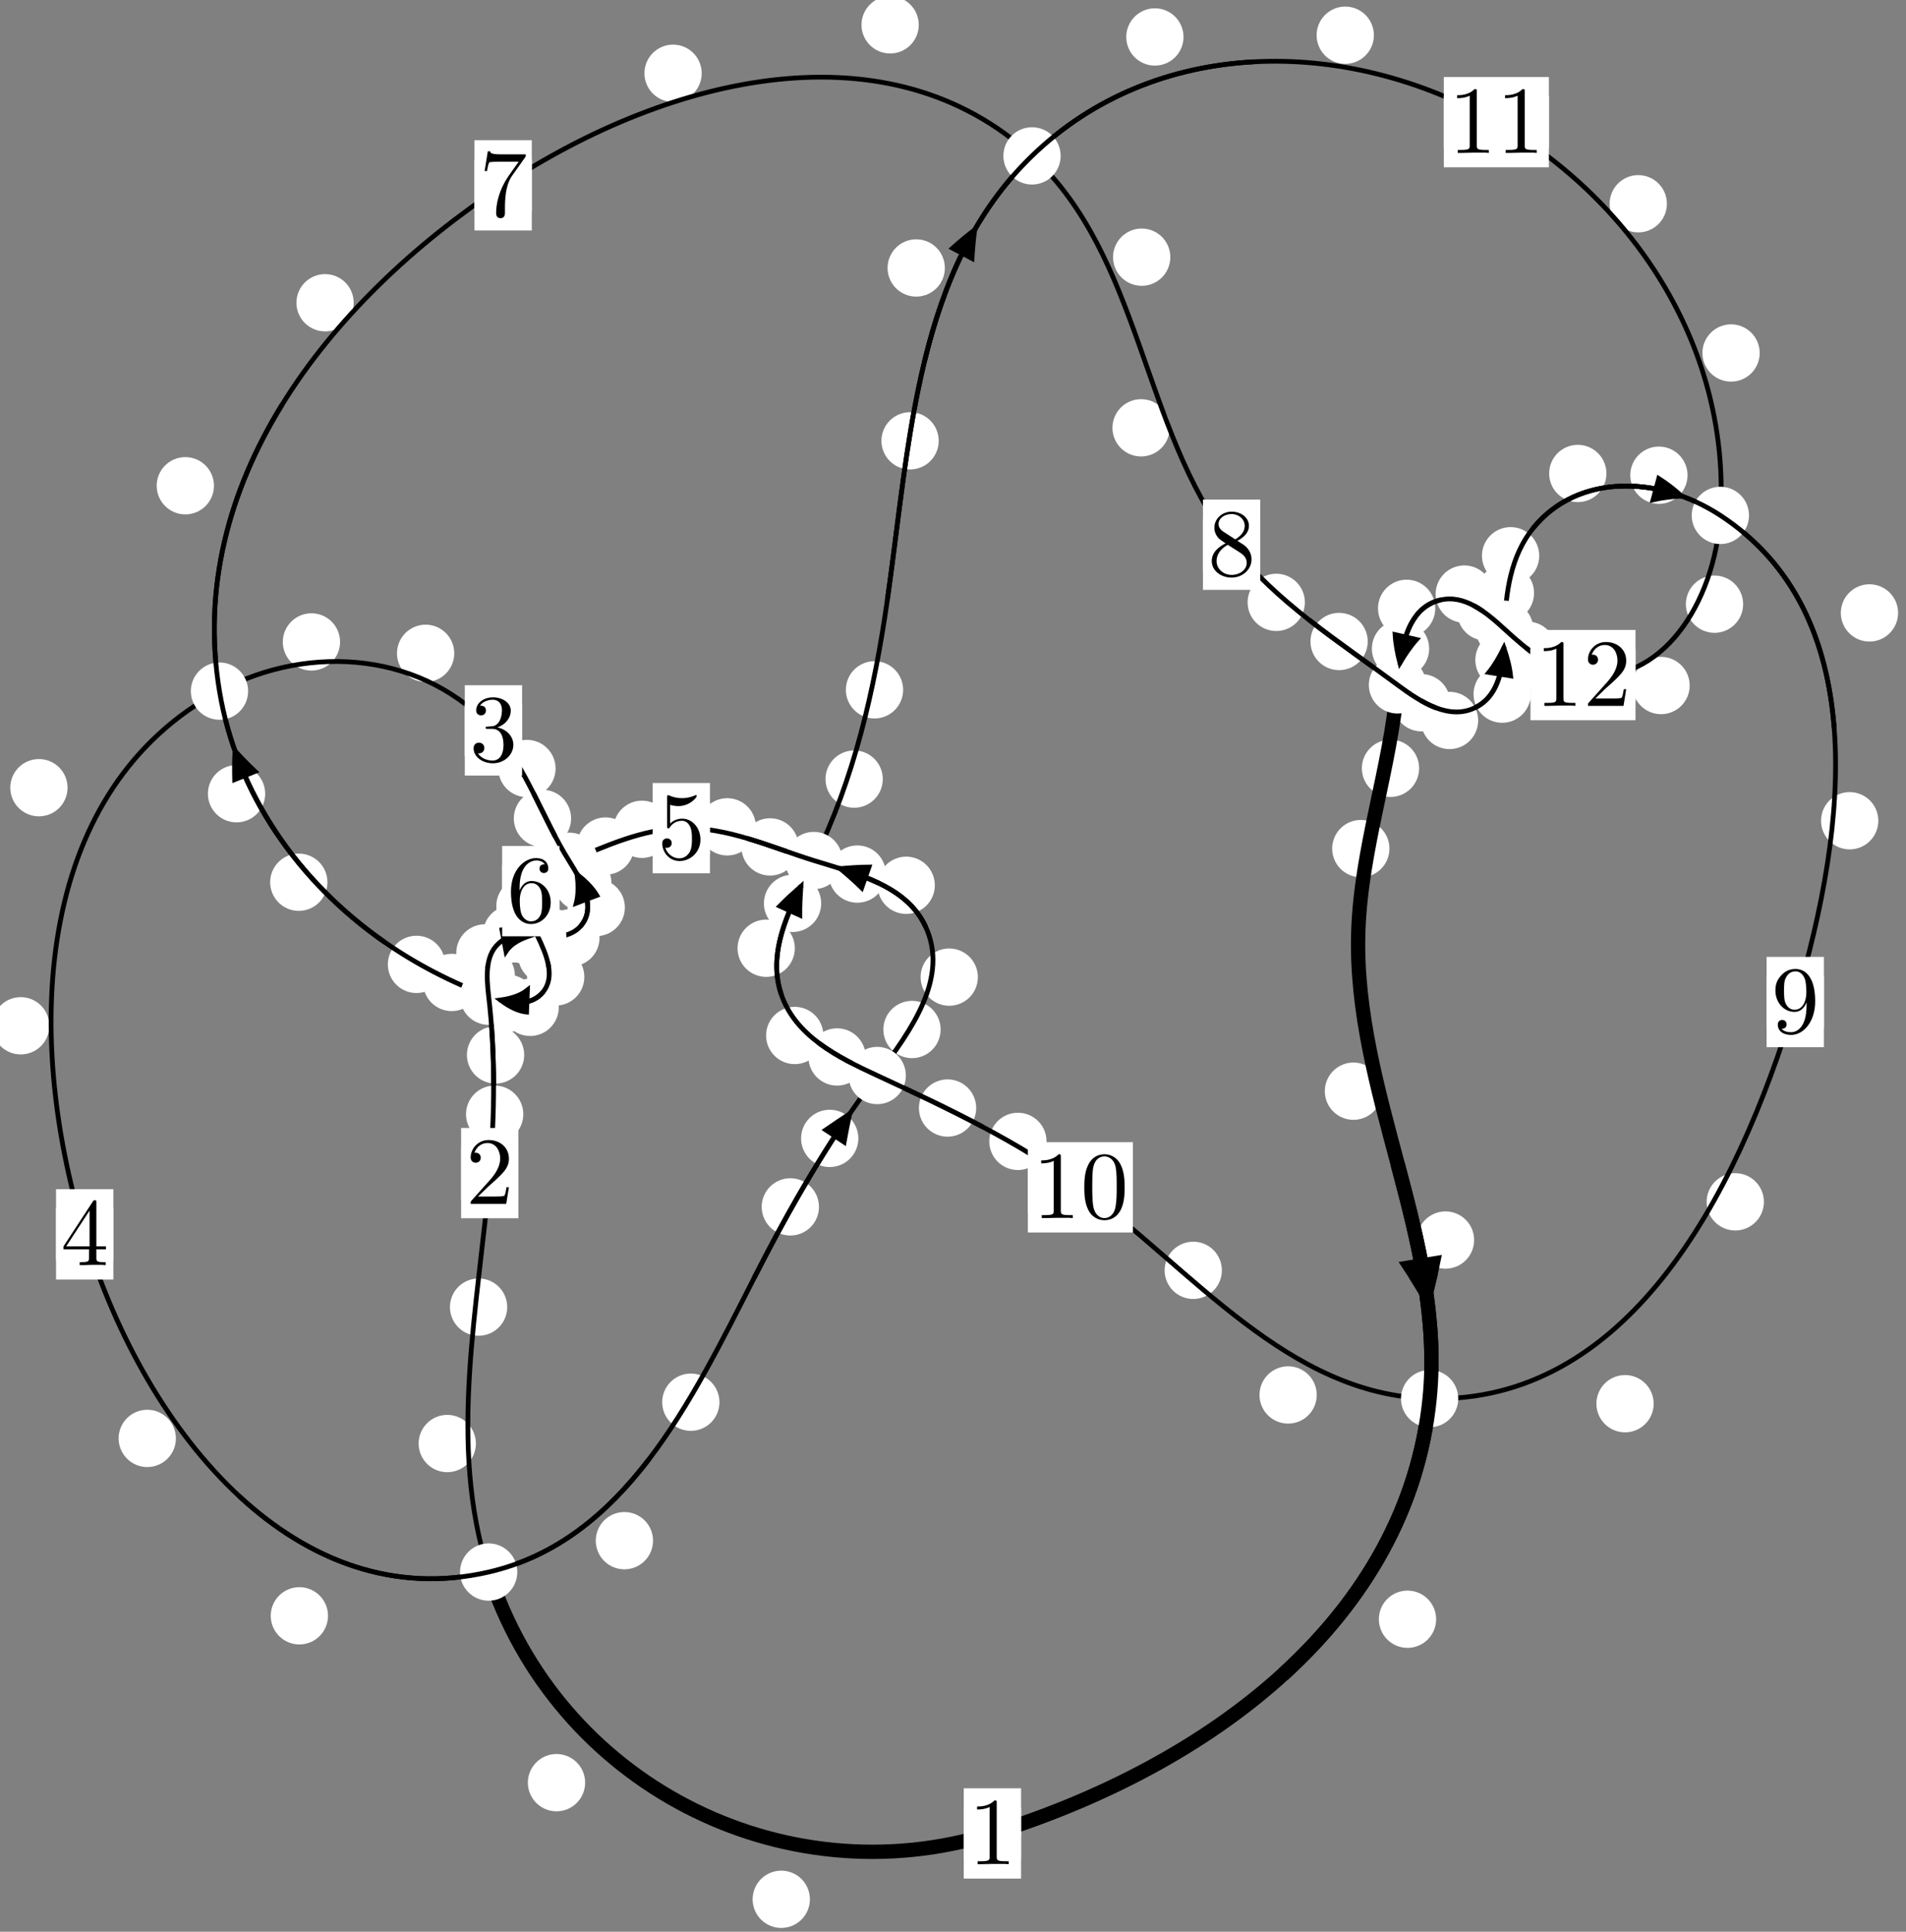 <?xml version="1.0"?>
<!-- Created by MetaPost 1.999 on 2021.07.05:2353 -->
<svg version="1.1" xmlns="http://www.w3.org/2000/svg" xmlns:xlink="http://www.w3.org/1999/xlink" width="198.924" height="201.523" viewBox="0 0 198.924 201.523">
<rect x="0" y="0" width="198.924" height="201.523" fill="#808080" stroke="none"/>
<!-- Original BoundingBox: -51.825439 -37.126007 147.098846 164.396805 -->
  <defs>
    <g transform="scale(0.01,0.01)" id="GLYPHcmr10_48">
      <path style="fill-rule: evenodd;" d="M460 -320C460 -400,455 -480,420 -554C374 -650,292 -666,250 -666C190 -666,117 -640,76 -547C44 -478,39 -400,39 -320C39 -245,43 -155,84 -79C127 2,200 22,249 22C303 22,379 1,423 -94C455 -163,460 -241,460 -320M249 -0C210 -0,151 -25,133 -121C122 -181,122 -273,122 -332C122 -396,122 -462,130 -516C149 -635,224 -644,249 -644C282 -644,348 -626,367 -527C377 -471,377 -395,377 -332C377 -257,377 -189,366 -125C351 -30,294 -0,249 -0"></path>
    </g>
    <g transform="scale(0.01,0.01)" id="GLYPHcmr10_49">
      <path style="fill-rule: evenodd;" d="M294 -640C294 -664,294 -666,271 -666C209 -602,121 -602,89 -602L89 -571C109 -571,168 -571,220 -597L220 -79C220 -43,217 -31,127 -31L95 -31L95 -0L257 -0L130 -3L217 -3L257 -3L297 -3L384 -3L419 -0L419 -31L387 -31C297 -31,294 -42,294 -79"></path>
    </g>
    <g transform="scale(0.01,0.01)" id="GLYPHcmr10_50">
      <path style="fill-rule: evenodd;" d="M127 -77L233 -180C389 -318,449 -372,449 -472C449 -586,359 -666,237 -666C124 -666,50 -574,50 -485C50 -429,100 -429,103 -429C120 -429,155 -441,155 -482C155 -508,137 -534,102 -534C94 -534,92 -534,89 -533C112 -598,166 -635,224 -635C315 -635,358 -554,358 -472C358 -392,308 -313,253 -251L61 -37C50 -26,50 -24,50 -0L421 -0L449 -174L424 -174C419 -144,412 -100,402 -85C395 -77,329 -77,307 -77"></path>
    </g>
    <g transform="scale(0.01,0.01)" id="GLYPHcmr10_51">
      <path style="fill-rule: evenodd;" d="M290 -352C372 -379,430 -449,430 -528C430 -610,342 -666,246 -666C145 -666,69 -606,69 -530C69 -497,91 -478,120 -478C151 -478,171 -500,171 -529C171 -579,124 -579,109 -579C140 -628,206 -641,242 -641C283 -641,338 -619,338 -529C338 -517,336 -459,310 -415C280 -367,246 -364,221 -363C213 -362,189 -360,182 -360C174 -359,167 -358,167 -348C167 -337,174 -337,191 -337L235 -337C317 -337,354 -269,354 -171C354 -35,285 -6,241 -6C198 -6,123 -23,88 -82C123 -77,154 -99,154 -137C154 -173,127 -193,98 -193C74 -193,42 -179,42 -135C42 -44,135 22,244 22C366 22,457 -69,457 -171C457 -253,394 -331,290 -352"></path>
    </g>
    <g transform="scale(0.01,0.01)" id="GLYPHcmr10_52">
      <path style="fill-rule: evenodd;" d="M294 -165L294 -78C294 -42,292 -31,218 -31L197 -31L197 -0L332 -0L238 -3L290 -3L332 -3L374 -3L427 -3L468 -0L468 -31L447 -31C373 -31,371 -42,371 -78L371 -165L471 -165L471 -196L371 -196L371 -651C371 -671,371 -677,355 -677C346 -677,343 -677,335 -665L28 -196L28 -165M300 -196L56 -196L300 -569"></path>
    </g>
    <g transform="scale(0.01,0.01)" id="GLYPHcmr10_53">
      <path style="fill-rule: evenodd;" d="M449 -201C449 -320,367 -420,259 -420C211 -420,168 -404,132 -369L132 -564C152 -558,185 -551,217 -551C340 -551,410 -642,410 -655C410 -661,407 -666,400 -666C399 -666,397 -666,392 -663C372 -654,323 -634,256 -634C216 -634,170 -641,123 -662C115 -665,113 -665,111 -665C101 -665,101 -657,101 -641L101 -345C101 -327,101 -319,115 -319C122 -319,124 -322,128 -328C139 -344,176 -398,257 -398C309 -398,334 -352,342 -334C358 -297,360 -258,360 -208C360 -173,360 -113,336 -71C312 -32,275 -6,229 -6C156 -6,99 -59,82 -118C85 -117,88 -116,99 -116C132 -116,149 -141,149 -165C149 -189,132 -214,99 -214C85 -214,50 -207,50 -161C50 -75,119 22,231 22C347 22,449 -74,449 -201"></path>
    </g>
    <g transform="scale(0.01,0.01)" id="GLYPHcmr10_54">
      <path style="fill-rule: evenodd;" d="M132 -328L132 -352C132 -605,256 -641,307 -641C331 -641,373 -635,395 -601C380 -601,340 -601,340 -556C340 -525,364 -510,386 -510C402 -510,432 -519,432 -558C432 -618,388 -666,305 -666C177 -666,42 -537,42 -316C42 -49,158 22,251 22C362 22,457 -72,457 -204C457 -331,368 -427,257 -427C189 -427,152 -376,132 -328M251 -6C188 -6,158 -66,152 -81C134 -128,134 -208,134 -226C134 -304,166 -404,256 -404C272 -404,318 -404,349 -342C367 -305,367 -254,367 -205C367 -157,367 -107,350 -71C320 -11,274 -6,251 -6"></path>
    </g>
    <g transform="scale(0.01,0.01)" id="GLYPHcmr10_55">
      <path style="fill-rule: evenodd;" d="M476 -609C485 -621,485 -623,485 -644L242 -644C120 -644,118 -657,114 -676L89 -676L56 -470L81 -470C84 -486,93 -549,106 -561C113 -567,191 -567,204 -567L411 -567C400 -551,321 -442,299 -409C209 -274,176 -135,176 -33C176 -23,176 22,222 22C268 22,268 -23,268 -33L268 -84C268 -139,271 -194,279 -248C283 -271,297 -357,341 -419"></path>
    </g>
    <g transform="scale(0.01,0.01)" id="GLYPHcmr10_56">
      <path style="fill-rule: evenodd;" d="M163 -457C117 -487,113 -521,113 -538C113 -599,178 -641,249 -641C322 -641,386 -589,386 -517C386 -460,347 -412,287 -377M309 -362C381 -399,430 -451,430 -517C430 -609,341 -666,250 -666C150 -666,69 -592,69 -499C69 -481,71 -436,113 -389C124 -377,161 -352,186 -335C128 -306,42 -250,42 -151C42 -45,144 22,249 22C362 22,457 -61,457 -168C457 -204,446 -249,408 -291C389 -312,373 -322,309 -362M209 -320L332 -242C360 -223,407 -193,407 -132C407 -58,332 -6,250 -6C164 -6,92 -68,92 -151C92 -209,124 -273,209 -320"></path>
    </g>
    <g transform="scale(0.01,0.01)" id="GLYPHcmr10_57">
      <path style="fill-rule: evenodd;" d="M367 -318L367 -286C367 -52,263 -6,205 -6C188 -6,134 -8,107 -42C151 -42,159 -71,159 -88C159 -119,135 -134,113 -134C97 -134,67 -125,67 -86C67 -19,121 22,206 22C335 22,457 -114,457 -329C457 -598,342 -666,253 -666C198 -666,149 -648,106 -603C65 -558,42 -516,42 -441C42 -316,130 -218,242 -218C303 -218,344 -260,367 -318M243 -241C227 -241,181 -241,150 -304C132 -341,132 -391,132 -440C132 -494,132 -541,153 -578C180 -628,218 -641,253 -641C299 -641,332 -607,349 -562C361 -530,365 -467,365 -421C365 -338,331 -241,243 -241"></path>
    </g>
  </defs>
  <path d="M84.527 198.137C84.527 197.345,84.212 196.584,83.652 196.024C83.091 195.463,82.331 195.149,81.538 195.149C80.746 195.149,79.986 195.463,79.425 196.024C78.865 196.584,78.55 197.345,78.55 198.137C78.55 198.93,78.865 199.69,79.425 200.251C79.986 200.811,80.746 201.126,81.538 201.126C82.331 201.126,83.091 200.811,83.652 200.251C84.212 199.69,84.527 198.93,84.527 198.137Z" style="fill: rgb(100%,100%,100%);stroke: none;"></path>
  <path d="M106.565 191.269C106.565 190.476,106.251 189.716,105.69 189.155C105.13 188.595,104.369 188.28,103.577 188.28C102.784 188.28,102.024 188.595,101.463 189.155C100.903 189.716,100.588 190.476,100.588 191.269C100.588 192.061,100.903 192.822,101.463 193.382C102.024 193.942,102.784 194.257,103.577 194.257C104.369 194.257,105.13 193.942,105.69 193.382C106.251 192.822,106.565 192.061,106.565 191.269Z" style="fill: rgb(100%,100%,100%);stroke: none;"></path>
  <path d="M49.668 150.592C49.668 149.799,49.353 149.039,48.792 148.479C48.232 147.918,47.472 147.603,46.679 147.603C45.886 147.603,45.126 147.918,44.566 148.479C44.005 149.039,43.69 149.799,43.69 150.592C43.69 151.385,44.005 152.145,44.566 152.705C45.126 153.266,45.886 153.581,46.679 153.581C47.472 153.581,48.232 153.266,48.792 152.705C49.353 152.145,49.668 151.385,49.668 150.592Z" style="fill: rgb(100%,100%,100%);stroke: none;"></path>
  <path d="M61.069 185.971C61.069 185.178,60.755 184.418,60.194 183.858C59.634 183.297,58.873 182.982,58.081 182.982C57.288 182.982,56.528 183.297,55.967 183.858C55.407 184.418,55.092 185.178,55.092 185.971C55.092 186.764,55.407 187.524,55.967 188.084C56.528 188.645,57.288 188.96,58.081 188.96C58.873 188.96,59.634 188.645,60.194 188.084C60.755 187.524,61.069 186.764,61.069 185.971Z" style="fill: rgb(100%,100%,100%);stroke: none;"></path>
  <path d="M54.616 116.236C54.616 115.444,54.301 114.683,53.74 114.123C53.18 113.562,52.42 113.247,51.627 113.247C50.834 113.247,50.074 113.562,49.514 114.123C48.953 114.683,48.638 115.444,48.638 116.236C48.638 117.029,48.953 117.789,49.514 118.35C50.074 118.91,50.834 119.225,51.627 119.225C52.42 119.225,53.18 118.91,53.74 118.35C54.301 117.789,54.616 117.029,54.616 116.236Z" style="fill: rgb(100%,100%,100%);stroke: none;"></path>
  <path d="M52.937 136.359C52.937 135.566,52.622 134.806,52.061 134.246C51.501 133.685,50.741 133.37,49.948 133.37C49.155 133.37,48.395 133.685,47.835 134.246C47.274 134.806,46.959 135.566,46.959 136.359C46.959 137.152,47.274 137.912,47.835 138.472C48.395 139.033,49.155 139.348,49.948 139.348C50.741 139.348,51.501 139.033,52.061 138.472C52.622 137.912,52.937 137.152,52.937 136.359Z" style="fill: rgb(100%,100%,100%);stroke: none;"></path>
  <path d="M53.737 101.789C53.737 100.996,53.422 100.236,52.862 99.675C52.301 99.115,51.541 98.8,50.749 98.8C49.956 98.8,49.196 99.115,48.635 99.675C48.075 100.236,47.76 100.996,47.76 101.789C47.76 102.581,48.075 103.341,48.635 103.902C49.196 104.462,49.956 104.777,50.749 104.777C51.541 104.777,52.301 104.462,52.862 103.902C53.422 103.341,53.737 102.581,53.737 101.789Z" style="fill: rgb(100%,100%,100%);stroke: none;"></path>
  <path d="M54.709 110.054C54.709 109.261,54.394 108.501,53.833 107.94C53.273 107.38,52.512 107.065,51.72 107.065C50.927 107.065,50.167 107.38,49.606 107.94C49.046 108.501,48.731 109.261,48.731 110.054C48.731 110.846,49.046 111.606,49.606 112.167C50.167 112.727,50.927 113.042,51.72 113.042C52.512 113.042,53.273 112.727,53.833 112.167C54.394 111.606,54.709 110.846,54.709 110.054Z" style="fill: rgb(100%,100%,100%);stroke: none;"></path>
  <path d="M56.392 97.439C56.392 96.647,56.077 95.886,55.516 95.326C54.956 94.766,54.196 94.451,53.403 94.451C52.61 94.451,51.85 94.766,51.29 95.326C50.729 95.886,50.414 96.647,50.414 97.439C50.414 98.232,50.729 98.992,51.29 99.553C51.85 100.113,52.61 100.428,53.403 100.428C54.196 100.428,54.956 100.113,55.516 99.553C56.077 98.992,56.392 98.232,56.392 97.439Z" style="fill: rgb(100%,100%,100%);stroke: none;"></path>
  <path d="M53.598 99.409C53.598 98.617,53.283 97.857,52.723 97.296C52.162 96.736,51.402 96.421,50.609 96.421C49.817 96.421,49.056 96.736,48.496 97.296C47.935 97.857,47.62 98.617,47.62 99.409C47.62 100.202,47.935 100.962,48.496 101.523C49.056 102.083,49.817 102.398,50.609 102.398C51.402 102.398,52.162 102.083,52.723 101.523C53.283 100.962,53.598 100.202,53.598 99.409Z" style="fill: rgb(100%,100%,100%);stroke: none;"></path>
  <path d="M60.767 97.828C60.767 97.035,60.452 96.275,59.892 95.715C59.331 95.154,58.571 94.839,57.778 94.839C56.986 94.839,56.225 95.154,55.665 95.715C55.104 96.275,54.79 97.035,54.79 97.828C54.79 98.621,55.104 99.381,55.665 99.941C56.225 100.502,56.986 100.817,57.778 100.817C58.571 100.817,59.331 100.502,59.892 99.941C60.452 99.381,60.767 98.621,60.767 97.828Z" style="fill: rgb(100%,100%,100%);stroke: none;"></path>
  <path d="M57.79 97.559C57.79 96.767,57.475 96.007,56.914 95.446C56.354 94.886,55.594 94.571,54.801 94.571C54.008 94.571,53.248 94.886,52.688 95.446C52.127 96.007,51.812 96.767,51.812 97.559C51.812 98.352,52.127 99.112,52.688 99.673C53.248 100.233,54.008 100.548,54.801 100.548C55.594 100.548,56.354 100.233,56.914 99.673C57.475 99.112,57.79 98.352,57.79 97.559Z" style="fill: rgb(100%,100%,100%);stroke: none;"></path>
  <path d="M65.215 94.672C65.215 93.879,64.9 93.119,64.34 92.559C63.779 91.998,63.019 91.683,62.226 91.683C61.434 91.683,60.673 91.998,60.113 92.559C59.552 93.119,59.238 93.879,59.238 94.672C59.238 95.465,59.552 96.225,60.113 96.785C60.673 97.346,61.434 97.661,62.226 97.661C63.019 97.661,63.779 97.346,64.34 96.785C64.9 96.225,65.215 95.465,65.215 94.672Z" style="fill: rgb(100%,100%,100%);stroke: none;"></path>
  <path d="M62.574 97.827C62.574 97.034,62.259 96.274,61.699 95.714C61.138 95.153,60.378 94.838,59.585 94.838C58.793 94.838,58.033 95.153,57.472 95.714C56.912 96.274,56.597 97.034,56.597 97.827C56.597 98.62,56.912 99.38,57.472 99.94C58.033 100.501,58.793 100.816,59.585 100.816C60.378 100.816,61.138 100.501,61.699 99.94C62.259 99.38,62.574 98.62,62.574 97.827Z" style="fill: rgb(100%,100%,100%);stroke: none;"></path>
  <path d="M59.603 85.377C59.603 84.584,59.288 83.824,58.728 83.264C58.167 82.703,57.407 82.388,56.615 82.388C55.822 82.388,55.062 82.703,54.501 83.264C53.941 83.824,53.626 84.584,53.626 85.377C53.626 86.17,53.941 86.93,54.501 87.49C55.062 88.051,55.822 88.366,56.615 88.366C57.407 88.366,58.167 88.051,58.728 87.49C59.288 86.93,59.603 86.17,59.603 85.377Z" style="fill: rgb(100%,100%,100%);stroke: none;"></path>
  <path d="M63.806 92.076C63.806 91.283,63.491 90.523,62.93 89.962C62.37 89.402,61.609 89.087,60.817 89.087C60.024 89.087,59.264 89.402,58.703 89.962C58.143 90.523,57.828 91.283,57.828 92.076C57.828 92.868,58.143 93.629,58.703 94.189C59.264 94.75,60.024 95.065,60.817 95.065C61.609 95.065,62.37 94.75,62.93 94.189C63.491 93.629,63.806 92.868,63.806 92.076Z" style="fill: rgb(100%,100%,100%);stroke: none;"></path>
  <path d="M47.409 68.155C47.409 67.362,47.094 66.602,46.534 66.042C45.973 65.481,45.213 65.166,44.42 65.166C43.628 65.166,42.868 65.481,42.307 66.042C41.747 66.602,41.432 67.362,41.432 68.155C41.432 68.948,41.747 69.708,42.307 70.268C42.868 70.829,43.628 71.144,44.42 71.144C45.213 71.144,45.973 70.829,46.534 70.268C47.094 69.708,47.409 68.948,47.409 68.155Z" style="fill: rgb(100%,100%,100%);stroke: none;"></path>
  <path d="M57.985 80.172C57.985 79.379,57.67 78.619,57.11 78.058C56.549 77.498,55.789 77.183,54.996 77.183C54.204 77.183,53.443 77.498,52.883 78.058C52.323 78.619,52.008 79.379,52.008 80.172C52.008 80.964,52.323 81.725,52.883 82.285C53.443 82.846,54.204 83.16,54.996 83.16C55.789 83.16,56.549 82.846,57.11 82.285C57.67 81.725,57.985 80.964,57.985 80.172Z" style="fill: rgb(100%,100%,100%);stroke: none;"></path>
  <path d="M7.051 82.174C7.051 81.382,6.736 80.622,6.175 80.061C5.615 79.501,4.855 79.186,4.062 79.186C3.269 79.186,2.509 79.501,1.949 80.061C1.388 80.622,1.073 81.382,1.073 82.174C1.073 82.967,1.388 83.727,1.949 84.288C2.509 84.848,3.269 85.163,4.062 85.163C4.855 85.163,5.615 84.848,6.175 84.288C6.736 83.727,7.051 82.967,7.051 82.174Z" style="fill: rgb(100%,100%,100%);stroke: none;"></path>
  <path d="M35.492 66.968C35.492 66.175,35.177 65.415,34.617 64.855C34.056 64.294,33.296 63.979,32.503 63.979C31.711 63.979,30.95 64.294,30.39 64.855C29.83 65.415,29.515 66.175,29.515 66.968C29.515 67.761,29.83 68.521,30.39 69.081C30.95 69.642,31.711 69.957,32.503 69.957C33.296 69.957,34.056 69.642,34.617 69.081C35.177 68.521,35.492 67.761,35.492 66.968Z" style="fill: rgb(100%,100%,100%);stroke: none;"></path>
  <path d="M18.358 150.057C18.358 149.265,18.043 148.505,17.482 147.944C16.922 147.384,16.162 147.069,15.369 147.069C14.576 147.069,13.816 147.384,13.256 147.944C12.695 148.505,12.38 149.265,12.38 150.057C12.38 150.85,12.695 151.61,13.256 152.171C13.816 152.731,14.576 153.046,15.369 153.046C16.162 153.046,16.922 152.731,17.482 152.171C18.043 151.61,18.358 150.85,18.358 150.057Z" style="fill: rgb(100%,100%,100%);stroke: none;"></path>
  <path d="M5.152 107.013C5.152 106.22,4.837 105.46,4.277 104.899C3.716 104.339,2.956 104.024,2.163 104.024C1.371 104.024,0.61 104.339,0.05 104.899C-0.51 105.46,-0.825 106.22,-0.825 107.013C-0.825 107.805,-0.51 108.566,0.05 109.126C0.61 109.687,1.371 110.001,2.163 110.001C2.956 110.001,3.716 109.687,4.277 109.126C4.837 108.566,5.152 107.805,5.152 107.013Z" style="fill: rgb(100%,100%,100%);stroke: none;"></path>
  <path d="M68.156 160.726C68.156 159.934,67.841 159.174,67.28 158.613C66.72 158.053,65.959 157.738,65.167 157.738C64.374 157.738,63.614 158.053,63.053 158.613C62.493 159.174,62.178 159.934,62.178 160.726C62.178 161.519,62.493 162.279,63.053 162.84C63.614 163.4,64.374 163.715,65.167 163.715C65.959 163.715,66.72 163.4,67.28 162.84C67.841 162.279,68.156 161.519,68.156 160.726Z" style="fill: rgb(100%,100%,100%);stroke: none;"></path>
  <path d="M34.233 168.565C34.233 167.772,33.918 167.012,33.358 166.452C32.797 165.891,32.037 165.576,31.244 165.576C30.452 165.576,29.692 165.891,29.131 166.452C28.571 167.012,28.256 167.772,28.256 168.565C28.256 169.358,28.571 170.118,29.131 170.678C29.692 171.239,30.452 171.554,31.244 171.554C32.037 171.554,32.797 171.239,33.358 170.678C33.918 170.118,34.233 169.358,34.233 168.565Z" style="fill: rgb(100%,100%,100%);stroke: none;"></path>
  <path d="M85.474 125.904C85.474 125.111,85.159 124.351,84.599 123.79C84.038 123.23,83.278 122.915,82.485 122.915C81.693 122.915,80.933 123.23,80.372 123.79C79.812 124.351,79.497 125.111,79.497 125.904C79.497 126.696,79.812 127.457,80.372 128.017C80.933 128.578,81.693 128.892,82.485 128.892C83.278 128.892,84.038 128.578,84.599 128.017C85.159 127.457,85.474 126.696,85.474 125.904Z" style="fill: rgb(100%,100%,100%);stroke: none;"></path>
  <path d="M75.088 146.28C75.088 145.487,74.773 144.727,74.213 144.167C73.652 143.606,72.892 143.291,72.099 143.291C71.307 143.291,70.547 143.606,69.986 144.167C69.426 144.727,69.111 145.487,69.111 146.28C69.111 147.073,69.426 147.833,69.986 148.393C70.547 148.954,71.307 149.269,72.099 149.269C72.892 149.269,73.652 148.954,74.213 148.393C74.773 147.833,75.088 147.073,75.088 146.28Z" style="fill: rgb(100%,100%,100%);stroke: none;"></path>
  <path d="M98.171 107.4C98.171 106.607,97.856 105.847,97.295 105.286C96.735 104.726,95.975 104.411,95.182 104.411C94.389 104.411,93.629 104.726,93.069 105.286C92.508 105.847,92.193 106.607,92.193 107.4C92.193 108.192,92.508 108.953,93.069 109.513C93.629 110.074,94.389 110.389,95.182 110.389C95.975 110.389,96.735 110.074,97.295 109.513C97.856 108.953,98.171 108.192,98.171 107.4Z" style="fill: rgb(100%,100%,100%);stroke: none;"></path>
  <path d="M89.583 118.76C89.583 117.967,89.268 117.207,88.708 116.647C88.147 116.086,87.387 115.771,86.594 115.771C85.802 115.771,85.041 116.086,84.481 116.647C83.92 117.207,83.605 117.967,83.605 118.76C83.605 119.553,83.92 120.313,84.481 120.873C85.041 121.434,85.802 121.749,86.594 121.749C87.387 121.749,88.147 121.434,88.708 120.873C89.268 120.313,89.583 119.553,89.583 118.76Z" style="fill: rgb(100%,100%,100%);stroke: none;"></path>
  <path d="M97.566 92.355C97.566 91.562,97.251 90.802,96.69 90.242C96.13 89.681,95.37 89.366,94.577 89.366C93.784 89.366,93.024 89.681,92.464 90.242C91.903 90.802,91.588 91.562,91.588 92.355C91.588 93.148,91.903 93.908,92.464 94.468C93.024 95.029,93.784 95.344,94.577 95.344C95.37 95.344,96.13 95.029,96.69 94.468C97.251 93.908,97.566 93.148,97.566 92.355Z" style="fill: rgb(100%,100%,100%);stroke: none;"></path>
  <path d="M102.058 101.936C102.058 101.143,101.743 100.383,101.183 99.823C100.622 99.262,99.862 98.947,99.069 98.947C98.277 98.947,97.517 99.262,96.956 99.823C96.396 100.383,96.081 101.143,96.081 101.936C96.081 102.729,96.396 103.489,96.956 104.049C97.517 104.61,98.277 104.925,99.069 104.925C99.862 104.925,100.622 104.61,101.183 104.049C101.743 103.489,102.058 102.729,102.058 101.936Z" style="fill: rgb(100%,100%,100%);stroke: none;"></path>
  <path d="M83.357 88.351C83.357 87.558,83.042 86.798,82.481 86.238C81.921 85.677,81.161 85.362,80.368 85.362C79.575 85.362,78.815 85.677,78.255 86.238C77.694 86.798,77.379 87.558,77.379 88.351C77.379 89.144,77.694 89.904,78.255 90.464C78.815 91.025,79.575 91.34,80.368 91.34C81.161 91.34,81.921 91.025,82.481 90.464C83.042 89.904,83.357 89.144,83.357 88.351Z" style="fill: rgb(100%,100%,100%);stroke: none;"></path>
  <path d="M92.466 91.185C92.466 90.393,92.151 89.633,91.59 89.072C91.03 88.512,90.27 88.197,89.477 88.197C88.684 88.197,87.924 88.512,87.364 89.072C86.803 89.633,86.488 90.393,86.488 91.185C86.488 91.978,86.803 92.738,87.364 93.299C87.924 93.859,88.684 94.174,89.477 94.174C90.27 94.174,91.03 93.859,91.59 93.299C92.151 92.738,92.466 91.978,92.466 91.185Z" style="fill: rgb(100%,100%,100%);stroke: none;"></path>
  <path d="M69.99 86.514C69.99 85.721,69.675 84.961,69.115 84.4C68.554 83.84,67.794 83.525,67.001 83.525C66.209 83.525,65.449 83.84,64.888 84.4C64.328 84.961,64.013 85.721,64.013 86.514C64.013 87.306,64.328 88.066,64.888 88.627C65.449 89.187,66.209 89.502,67.001 89.502C67.794 89.502,68.554 89.187,69.115 88.627C69.675 88.066,69.99 87.306,69.99 86.514Z" style="fill: rgb(100%,100%,100%);stroke: none;"></path>
  <path d="M78.891 86.256C78.891 85.464,78.576 84.704,78.016 84.143C77.455 83.583,76.695 83.268,75.902 83.268C75.11 83.268,74.35 83.583,73.789 84.143C73.229 84.704,72.914 85.464,72.914 86.256C72.914 87.049,73.229 87.809,73.789 88.37C74.35 88.93,75.11 89.245,75.902 89.245C76.695 89.245,77.455 88.93,78.016 88.37C78.576 87.809,78.891 87.049,78.891 86.256Z" style="fill: rgb(100%,100%,100%);stroke: none;"></path>
  <path d="M60.773 90.541C60.773 89.748,60.458 88.988,59.897 88.427C59.337 87.867,58.576 87.552,57.784 87.552C56.991 87.552,56.231 87.867,55.67 88.427C55.11 88.988,54.795 89.748,54.795 90.541C54.795 91.333,55.11 92.094,55.67 92.654C56.231 93.214,56.991 93.529,57.784 93.529C58.576 93.529,59.337 93.214,59.897 92.654C60.458 92.094,60.773 91.333,60.773 90.541Z" style="fill: rgb(100%,100%,100%);stroke: none;"></path>
  <path d="M66.187 88.261C66.187 87.468,65.872 86.708,65.311 86.148C64.751 85.587,63.99 85.272,63.198 85.272C62.405 85.272,61.645 85.587,61.084 86.148C60.524 86.708,60.209 87.468,60.209 88.261C60.209 89.054,60.524 89.814,61.084 90.374C61.645 90.935,62.405 91.25,63.198 91.25C63.99 91.25,64.751 90.935,65.311 90.374C65.872 89.814,66.187 89.054,66.187 88.261Z" style="fill: rgb(100%,100%,100%);stroke: none;"></path>
  <path d="M57.778 94.51C57.778 93.718,57.464 92.958,56.903 92.397C56.343 91.837,55.582 91.522,54.79 91.522C53.997 91.522,53.237 91.837,52.676 92.397C52.116 92.958,51.801 93.718,51.801 94.51C51.801 95.303,52.116 96.063,52.676 96.624C53.237 97.184,53.997 97.499,54.79 97.499C55.582 97.499,56.343 97.184,56.903 96.624C57.464 96.063,57.778 95.303,57.778 94.51Z" style="fill: rgb(100%,100%,100%);stroke: none;"></path>
  <path d="M59.036 91.32C59.036 90.528,58.721 89.768,58.161 89.207C57.6 88.647,56.84 88.332,56.047 88.332C55.255 88.332,54.494 88.647,53.934 89.207C53.373 89.768,53.058 90.528,53.058 91.32C53.058 92.113,53.373 92.873,53.934 93.434C54.494 93.994,55.255 94.309,56.047 94.309C56.84 94.309,57.6 93.994,58.161 93.434C58.721 92.873,59.036 92.113,59.036 91.32Z" style="fill: rgb(100%,100%,100%);stroke: none;"></path>
  <path d="M60.052 99.655C60.052 98.863,59.737 98.103,59.176 97.542C58.616 96.982,57.856 96.667,57.063 96.667C56.27 96.667,55.51 96.982,54.95 97.542C54.389 98.103,54.074 98.863,54.074 99.655C54.074 100.448,54.389 101.208,54.95 101.769C55.51 102.329,56.27 102.644,57.063 102.644C57.856 102.644,58.616 102.329,59.176 101.769C59.737 101.208,60.052 100.448,60.052 99.655Z" style="fill: rgb(100%,100%,100%);stroke: none;"></path>
  <path d="M58.389 96.174C58.389 95.381,58.074 94.621,57.513 94.061C56.953 93.5,56.193 93.185,55.4 93.185C54.607 93.185,53.847 93.5,53.287 94.061C52.726 94.621,52.411 95.381,52.411 96.174C52.411 96.967,52.726 97.727,53.287 98.287C53.847 98.848,54.607 99.163,55.4 99.163C56.193 99.163,56.953 98.848,57.513 98.287C58.074 97.727,58.389 96.967,58.389 96.174Z" style="fill: rgb(100%,100%,100%);stroke: none;"></path>
  <path d="M58.317 105.089C58.317 104.296,58.002 103.536,57.442 102.975C56.881 102.415,56.121 102.1,55.329 102.1C54.536 102.1,53.776 102.415,53.215 102.975C52.655 103.536,52.34 104.296,52.34 105.089C52.34 105.881,52.655 106.642,53.215 107.202C53.776 107.763,54.536 108.077,55.329 108.077C56.121 108.077,56.881 107.763,57.442 107.202C58.002 106.642,58.317 105.881,58.317 105.089Z" style="fill: rgb(100%,100%,100%);stroke: none;"></path>
  <path d="M60.986 101.915C60.986 101.123,60.671 100.362,60.111 99.802C59.55 99.241,58.79 98.927,57.997 98.927C57.205 98.927,56.444 99.241,55.884 99.802C55.323 100.362,55.009 101.123,55.009 101.915C55.009 102.708,55.323 103.468,55.884 104.029C56.444 104.589,57.205 104.904,57.997 104.904C58.79 104.904,59.55 104.589,60.111 104.029C60.671 103.468,60.986 102.708,60.986 101.915Z" style="fill: rgb(100%,100%,100%);stroke: none;"></path>
  <path d="M50.133 102.492C50.133 101.699,49.818 100.939,49.257 100.379C48.697 99.818,47.937 99.503,47.144 99.503C46.351 99.503,45.591 99.818,45.031 100.379C44.47 100.939,44.155 101.699,44.155 102.492C44.155 103.285,44.47 104.045,45.031 104.605C45.591 105.166,46.351 105.481,47.144 105.481C47.937 105.481,48.697 105.166,49.257 104.605C49.818 104.045,50.133 103.285,50.133 102.492Z" style="fill: rgb(100%,100%,100%);stroke: none;"></path>
  <path d="M55.996 104.676C55.996 103.884,55.681 103.123,55.12 102.563C54.56 102.002,53.8 101.687,53.007 101.687C52.214 101.687,51.454 102.002,50.894 102.563C50.333 103.123,50.018 103.884,50.018 104.676C50.018 105.469,50.333 106.229,50.894 106.79C51.454 107.35,52.214 107.665,53.007 107.665C53.8 107.665,54.56 107.35,55.12 106.79C55.681 106.229,55.996 105.469,55.996 104.676Z" style="fill: rgb(100%,100%,100%);stroke: none;"></path>
  <path d="M34.173 92.036C34.173 91.243,33.858 90.483,33.298 89.923C32.737 89.362,31.977 89.047,31.184 89.047C30.392 89.047,29.632 89.362,29.071 89.923C28.511 90.483,28.196 91.243,28.196 92.036C28.196 92.829,28.511 93.589,29.071 94.149C29.632 94.71,30.392 95.025,31.184 95.025C31.977 95.025,32.737 94.71,33.298 94.149C33.858 93.589,34.173 92.829,34.173 92.036Z" style="fill: rgb(100%,100%,100%);stroke: none;"></path>
  <path d="M46.457 100.606C46.457 99.813,46.142 99.053,45.581 98.492C45.021 97.932,44.261 97.617,43.468 97.617C42.675 97.617,41.915 97.932,41.355 98.492C40.794 99.053,40.479 99.813,40.479 100.606C40.479 101.398,40.794 102.159,41.355 102.719C41.915 103.28,42.675 103.595,43.468 103.595C44.261 103.595,45.021 103.28,45.581 102.719C46.142 102.159,46.457 101.398,46.457 100.606Z" style="fill: rgb(100%,100%,100%);stroke: none;"></path>
  <path d="M22.331 50.675C22.331 49.883,22.016 49.122,21.455 48.562C20.895 48.001,20.135 47.686,19.342 47.686C18.549 47.686,17.789 48.001,17.229 48.562C16.668 49.122,16.353 49.883,16.353 50.675C16.353 51.468,16.668 52.228,17.229 52.789C17.789 53.349,18.549 53.664,19.342 53.664C20.135 53.664,20.895 53.349,21.455 52.789C22.016 52.228,22.331 51.468,22.331 50.675Z" style="fill: rgb(100%,100%,100%);stroke: none;"></path>
  <path d="M27.676 82.805C27.676 82.012,27.361 81.252,26.8 80.691C26.24 80.131,25.48 79.816,24.687 79.816C23.894 79.816,23.134 80.131,22.574 80.691C22.013 81.252,21.698 82.012,21.698 82.805C21.698 83.597,22.013 84.357,22.574 84.918C23.134 85.478,23.894 85.793,24.687 85.793C25.48 85.793,26.24 85.478,26.8 84.918C27.361 84.357,27.676 83.597,27.676 82.805Z" style="fill: rgb(100%,100%,100%);stroke: none;"></path>
  <path d="M73.235 7.644C73.235 6.851,72.92 6.091,72.36 5.531C71.799 4.97,71.039 4.655,70.247 4.655C69.454 4.655,68.694 4.97,68.133 5.531C67.573 6.091,67.258 6.851,67.258 7.644C67.258 8.437,67.573 9.197,68.133 9.757C68.694 10.318,69.454 10.633,70.247 10.633C71.039 10.633,71.799 10.318,72.36 9.757C72.92 9.197,73.235 8.437,73.235 7.644Z" style="fill: rgb(100%,100%,100%);stroke: none;"></path>
  <path d="M36.916 31.585C36.916 30.792,36.601 30.032,36.041 29.471C35.48 28.911,34.72 28.596,33.928 28.596C33.135 28.596,32.375 28.911,31.814 29.471C31.254 30.032,30.939 30.792,30.939 31.585C30.939 32.377,31.254 33.137,31.814 33.698C32.375 34.258,33.135 34.573,33.928 34.573C34.72 34.573,35.48 34.258,36.041 33.698C36.601 33.137,36.916 32.377,36.916 31.585Z" style="fill: rgb(100%,100%,100%);stroke: none;"></path>
  <path d="M122.144 26.829C122.144 26.036,121.829 25.276,121.269 24.716C120.709 24.155,119.948 23.84,119.156 23.84C118.363 23.84,117.603 24.155,117.042 24.716C116.482 25.276,116.167 26.036,116.167 26.829C116.167 27.622,116.482 28.382,117.042 28.942C117.603 29.503,118.363 29.818,119.156 29.818C119.948 29.818,120.709 29.503,121.269 28.942C121.829 28.382,122.144 27.622,122.144 26.829Z" style="fill: rgb(100%,100%,100%);stroke: none;"></path>
  <path d="M95.888 2.592C95.888 1.799,95.573 1.039,95.013 0.479C94.452 -0.082,93.692 -0.397,92.9 -0.397C92.107 -0.397,91.347 -0.082,90.786 0.479C90.226 1.039,89.911 1.799,89.911 2.592C89.911 3.385,90.226 4.145,90.786 4.705C91.347 5.266,92.107 5.581,92.9 5.581C93.692 5.581,94.452 5.266,95.013 4.705C95.573 4.145,95.888 3.385,95.888 2.592Z" style="fill: rgb(100%,100%,100%);stroke: none;"></path>
  <path d="M136.187 62.84C136.187 62.047,135.872 61.287,135.312 60.727C134.751 60.166,133.991 59.851,133.198 59.851C132.406 59.851,131.646 60.166,131.085 60.727C130.525 61.287,130.21 62.047,130.21 62.84C130.21 63.633,130.525 64.393,131.085 64.953C131.646 65.514,132.406 65.829,133.198 65.829C133.991 65.829,134.751 65.514,135.312 64.953C135.872 64.393,136.187 63.633,136.187 62.84Z" style="fill: rgb(100%,100%,100%);stroke: none;"></path>
  <path d="M122.081 44.631C122.081 43.839,121.766 43.079,121.205 42.518C120.645 41.958,119.885 41.643,119.092 41.643C118.299 41.643,117.539 41.958,116.979 42.518C116.418 43.079,116.103 43.839,116.103 44.631C116.103 45.424,116.418 46.184,116.979 46.745C117.539 47.305,118.299 47.62,119.092 47.62C119.885 47.62,120.645 47.305,121.205 46.745C121.766 46.184,122.081 45.424,122.081 44.631Z" style="fill: rgb(100%,100%,100%);stroke: none;"></path>
  <path d="M151.351 73.312C151.351 72.52,151.036 71.759,150.475 71.199C149.915 70.638,149.155 70.323,148.362 70.323C147.569 70.323,146.809 70.638,146.249 71.199C145.688 71.759,145.373 72.52,145.373 73.312C145.373 74.105,145.688 74.865,146.249 75.426C146.809 75.986,147.569 76.301,148.362 76.301C149.155 76.301,149.915 75.986,150.475 75.426C151.036 74.865,151.351 74.105,151.351 73.312Z" style="fill: rgb(100%,100%,100%);stroke: none;"></path>
  <path d="M142.746 66.923C142.746 66.13,142.431 65.37,141.871 64.809C141.31 64.249,140.55 63.934,139.757 63.934C138.965 63.934,138.204 64.249,137.644 64.809C137.084 65.37,136.769 66.13,136.769 66.923C136.769 67.715,137.084 68.476,137.644 69.036C138.204 69.597,138.965 69.911,139.757 69.911C140.55 69.911,141.31 69.597,141.871 69.036C142.431 68.476,142.746 67.715,142.746 66.923Z" style="fill: rgb(100%,100%,100%);stroke: none;"></path>
  <path d="M159.765 72.413C159.765 71.621,159.45 70.861,158.89 70.3C158.329 69.74,157.569 69.425,156.776 69.425C155.984 69.425,155.224 69.74,154.663 70.3C154.103 70.861,153.788 71.621,153.788 72.413C153.788 73.206,154.103 73.966,154.663 74.527C155.224 75.087,155.984 75.402,156.776 75.402C157.569 75.402,158.329 75.087,158.89 74.527C159.45 73.966,159.765 73.206,159.765 72.413Z" style="fill: rgb(100%,100%,100%);stroke: none;"></path>
  <path d="M154.274 75.161C154.274 74.368,153.959 73.608,153.399 73.047C152.838 72.487,152.078 72.172,151.285 72.172C150.493 72.172,149.733 72.487,149.172 73.047C148.612 73.608,148.297 74.368,148.297 75.161C148.297 75.953,148.612 76.713,149.172 77.274C149.733 77.834,150.493 78.149,151.285 78.149C152.078 78.149,152.838 77.834,153.399 77.274C153.959 76.713,154.274 75.953,154.274 75.161Z" style="fill: rgb(100%,100%,100%);stroke: none;"></path>
  <path d="M160.107 61.866C160.107 61.073,159.792 60.313,159.232 59.753C158.671 59.192,157.911 58.877,157.118 58.877C156.326 58.877,155.566 59.192,155.005 59.753C154.445 60.313,154.13 61.073,154.13 61.866C154.13 62.659,154.445 63.419,155.005 63.979C155.566 64.54,156.326 64.855,157.118 64.855C157.911 64.855,158.671 64.54,159.232 63.979C159.792 63.419,160.107 62.659,160.107 61.866Z" style="fill: rgb(100%,100%,100%);stroke: none;"></path>
  <path d="M159.953 68.849C159.953 68.056,159.639 67.296,159.078 66.736C158.518 66.175,157.757 65.86,156.965 65.86C156.172 65.86,155.412 66.175,154.851 66.736C154.291 67.296,153.976 68.056,153.976 68.849C153.976 69.642,154.291 70.402,154.851 70.962C155.412 71.523,156.172 71.838,156.965 71.838C157.757 71.838,158.518 71.523,159.078 70.962C159.639 70.402,159.953 69.642,159.953 68.849Z" style="fill: rgb(100%,100%,100%);stroke: none;"></path>
  <path d="M167.658 49.394C167.658 48.602,167.343 47.842,166.783 47.281C166.222 46.721,165.462 46.406,164.67 46.406C163.877 46.406,163.117 46.721,162.556 47.281C161.996 47.842,161.681 48.602,161.681 49.394C161.681 50.187,161.996 50.947,162.556 51.508C163.117 52.068,163.877 52.383,164.67 52.383C165.462 52.383,166.222 52.068,166.783 51.508C167.343 50.947,167.658 50.187,167.658 49.394Z" style="fill: rgb(100%,100%,100%);stroke: none;"></path>
  <path d="M160.645 57.977C160.645 57.184,160.33 56.424,159.77 55.864C159.209 55.303,158.449 54.988,157.656 54.988C156.864 54.988,156.104 55.303,155.543 55.864C154.983 56.424,154.668 57.184,154.668 57.977C154.668 58.77,154.983 59.53,155.543 60.09C156.104 60.651,156.864 60.966,157.656 60.966C158.449 60.966,159.209 60.651,159.77 60.09C160.33 59.53,160.645 58.77,160.645 57.977Z" style="fill: rgb(100%,100%,100%);stroke: none;"></path>
  <path d="M198.099 63.941C198.099 63.149,197.784 62.388,197.223 61.828C196.663 61.267,195.903 60.953,195.11 60.953C194.317 60.953,193.557 61.267,192.997 61.828C192.436 62.388,192.121 63.149,192.121 63.941C192.121 64.734,192.436 65.494,192.997 66.055C193.557 66.615,194.317 66.93,195.11 66.93C195.903 66.93,196.663 66.615,197.223 66.055C197.784 65.494,198.099 64.734,198.099 63.941Z" style="fill: rgb(100%,100%,100%);stroke: none;"></path>
  <path d="M176.124 49.575C176.124 48.782,175.809 48.022,175.249 47.462C174.688 46.901,173.928 46.586,173.135 46.586C172.343 46.586,171.583 46.901,171.022 47.462C170.462 48.022,170.147 48.782,170.147 49.575C170.147 50.368,170.462 51.128,171.022 51.688C171.583 52.249,172.343 52.564,173.135 52.564C173.928 52.564,174.688 52.249,175.249 51.688C175.809 51.128,176.124 50.368,176.124 49.575Z" style="fill: rgb(100%,100%,100%);stroke: none;"></path>
  <path d="M184.095 125.378C184.095 124.585,183.78 123.825,183.219 123.265C182.659 122.704,181.899 122.389,181.106 122.389C180.313 122.389,179.553 122.704,178.993 123.265C178.432 123.825,178.117 124.585,178.117 125.378C178.117 126.171,178.432 126.931,178.993 127.491C179.553 128.052,180.313 128.367,181.106 128.367C181.899 128.367,182.659 128.052,183.219 127.491C183.78 126.931,184.095 126.171,184.095 125.378Z" style="fill: rgb(100%,100%,100%);stroke: none;"></path>
  <path d="M196.035 85.622C196.035 84.829,195.72 84.069,195.159 83.508C194.599 82.948,193.839 82.633,193.046 82.633C192.253 82.633,191.493 82.948,190.933 83.508C190.372 84.069,190.057 84.829,190.057 85.622C190.057 86.414,190.372 87.174,190.933 87.735C191.493 88.295,192.253 88.61,193.046 88.61C193.839 88.61,194.599 88.295,195.159 87.735C195.72 87.174,196.035 86.414,196.035 85.622Z" style="fill: rgb(100%,100%,100%);stroke: none;"></path>
  <path d="M137.426 145.525C137.426 144.732,137.111 143.972,136.551 143.412C135.99 142.851,135.23 142.536,134.437 142.536C133.645 142.536,132.885 142.851,132.324 143.412C131.764 143.972,131.449 144.732,131.449 145.525C131.449 146.318,131.764 147.078,132.324 147.638C132.885 148.199,133.645 148.514,134.437 148.514C135.23 148.514,135.99 148.199,136.551 147.638C137.111 147.078,137.426 146.318,137.426 145.525Z" style="fill: rgb(100%,100%,100%);stroke: none;"></path>
  <path d="M172.59 146.437C172.59 145.644,172.275 144.884,171.714 144.324C171.154 143.763,170.394 143.448,169.601 143.448C168.808 143.448,168.048 143.763,167.488 144.324C166.927 144.884,166.612 145.644,166.612 146.437C166.612 147.23,166.927 147.99,167.488 148.55C168.048 149.111,168.808 149.426,169.601 149.426C170.394 149.426,171.154 149.111,171.714 148.55C172.275 147.99,172.59 147.23,172.59 146.437Z" style="fill: rgb(100%,100%,100%);stroke: none;"></path>
  <path d="M109.227 119.071C109.227 118.279,108.912 117.519,108.351 116.958C107.791 116.398,107.03 116.083,106.238 116.083C105.445 116.083,104.685 116.398,104.124 116.958C103.564 117.519,103.249 118.279,103.249 119.071C103.249 119.864,103.564 120.624,104.124 121.185C104.685 121.745,105.445 122.06,106.238 122.06C107.03 122.06,107.791 121.745,108.351 121.185C108.912 120.624,109.227 119.864,109.227 119.071Z" style="fill: rgb(100%,100%,100%);stroke: none;"></path>
  <path d="M127.525 132.524C127.525 131.732,127.21 130.971,126.649 130.411C126.089 129.851,125.329 129.536,124.536 129.536C123.743 129.536,122.983 129.851,122.423 130.411C121.862 130.971,121.547 131.732,121.547 132.524C121.547 133.317,121.862 134.077,122.423 134.638C122.983 135.198,123.743 135.513,124.536 135.513C125.329 135.513,126.089 135.198,126.649 134.638C127.21 134.077,127.525 133.317,127.525 132.524Z" style="fill: rgb(100%,100%,100%);stroke: none;"></path>
  <path d="M90.351 110.264C90.351 109.471,90.036 108.711,89.475 108.15C88.915 107.59,88.155 107.275,87.362 107.275C86.569 107.275,85.809 107.59,85.249 108.15C84.688 108.711,84.373 109.471,84.373 110.264C84.373 111.056,84.688 111.817,85.249 112.377C85.809 112.938,86.569 113.253,87.362 113.253C88.155 113.253,88.915 112.938,89.475 112.377C90.036 111.817,90.351 111.056,90.351 110.264Z" style="fill: rgb(100%,100%,100%);stroke: none;"></path>
  <path d="M101.883 115.592C101.883 114.8,101.568 114.04,101.007 113.479C100.447 112.919,99.686 112.604,98.894 112.604C98.101 112.604,97.341 112.919,96.78 113.479C96.22 114.04,95.905 114.8,95.905 115.592C95.905 116.385,96.22 117.145,96.78 117.706C97.341 118.266,98.101 118.581,98.894 118.581C99.686 118.581,100.447 118.266,101.007 117.706C101.568 117.145,101.883 116.385,101.883 115.592Z" style="fill: rgb(100%,100%,100%);stroke: none;"></path>
  <path d="M82.953 98.923C82.953 98.131,82.638 97.37,82.077 96.81C81.517 96.249,80.757 95.934,79.964 95.934C79.171 95.934,78.411 96.249,77.851 96.81C77.29 97.37,76.975 98.131,76.975 98.923C76.975 99.716,77.29 100.476,77.851 101.037C78.411 101.597,79.171 101.912,79.964 101.912C80.757 101.912,81.517 101.597,82.077 101.037C82.638 100.476,82.953 99.716,82.953 98.923Z" style="fill: rgb(100%,100%,100%);stroke: none;"></path>
  <path d="M85.933 108.024C85.933 107.231,85.618 106.471,85.057 105.911C84.497 105.35,83.737 105.035,82.944 105.035C82.151 105.035,81.391 105.35,80.831 105.911C80.27 106.471,79.955 107.231,79.955 108.024C79.955 108.817,80.27 109.577,80.831 110.137C81.391 110.698,82.151 111.013,82.944 111.013C83.737 111.013,84.497 110.698,85.057 110.137C85.618 109.577,85.933 108.817,85.933 108.024Z" style="fill: rgb(100%,100%,100%);stroke: none;"></path>
  <path d="M92.134 81.277C92.134 80.484,91.819 79.724,91.258 79.164C90.698 78.603,89.938 78.288,89.145 78.288C88.352 78.288,87.592 78.603,87.032 79.164C86.471 79.724,86.156 80.484,86.156 81.277C86.156 82.07,86.471 82.83,87.032 83.39C87.592 83.951,88.352 84.266,89.145 84.266C89.938 84.266,90.698 83.951,91.258 83.39C91.819 82.83,92.134 82.07,92.134 81.277Z" style="fill: rgb(100%,100%,100%);stroke: none;"></path>
  <path d="M85.705 94.241C85.705 93.449,85.39 92.689,84.83 92.128C84.269 91.568,83.509 91.253,82.717 91.253C81.924 91.253,81.164 91.568,80.603 92.128C80.043 92.689,79.728 93.449,79.728 94.241C79.728 95.034,80.043 95.794,80.603 96.355C81.164 96.915,81.924 97.23,82.717 97.23C83.509 97.23,84.269 96.915,84.83 96.355C85.39 95.794,85.705 95.034,85.705 94.241Z" style="fill: rgb(100%,100%,100%);stroke: none;"></path>
  <path d="M97.97 45.988C97.97 45.195,97.655 44.435,97.095 43.874C96.534 43.314,95.774 42.999,94.981 42.999C94.189 42.999,93.429 43.314,92.868 43.874C92.308 44.435,91.993 45.195,91.993 45.988C91.993 46.78,92.308 47.54,92.868 48.101C93.429 48.661,94.189 48.976,94.981 48.976C95.774 48.976,96.534 48.661,97.095 48.101C97.655 47.54,97.97 46.78,97.97 45.988Z" style="fill: rgb(100%,100%,100%);stroke: none;"></path>
  <path d="M94.258 71.964C94.258 71.172,93.943 70.411,93.383 69.851C92.822 69.29,92.062 68.976,91.27 68.976C90.477 68.976,89.717 69.29,89.156 69.851C88.596 70.411,88.281 71.172,88.281 71.964C88.281 72.757,88.596 73.517,89.156 74.078C89.717 74.638,90.477 74.953,91.27 74.953C92.062 74.953,92.822 74.638,93.383 74.078C93.943 73.517,94.258 72.757,94.258 71.964Z" style="fill: rgb(100%,100%,100%);stroke: none;"></path>
  <path d="M123.521 3.856C123.521 3.063,123.206 2.303,122.646 1.743C122.085 1.182,121.325 0.867,120.533 0.867C119.74 0.867,118.98 1.182,118.419 1.743C117.859 2.303,117.544 3.063,117.544 3.856C117.544 4.649,117.859 5.409,118.419 5.969C118.98 6.53,119.74 6.845,120.533 6.845C121.325 6.845,122.085 6.53,122.646 5.969C123.206 5.409,123.521 4.649,123.521 3.856Z" style="fill: rgb(100%,100%,100%);stroke: none;"></path>
  <path d="M98.612 27.955C98.612 27.162,98.297 26.402,97.736 25.841C97.176 25.281,96.415 24.966,95.623 24.966C94.83 24.966,94.07 25.281,93.509 25.841C92.949 26.402,92.634 27.162,92.634 27.955C92.634 28.747,92.949 29.508,93.509 30.068C94.07 30.629,94.83 30.944,95.623 30.944C96.415 30.944,97.176 30.629,97.736 30.068C98.297 29.508,98.612 28.747,98.612 27.955Z" style="fill: rgb(100%,100%,100%);stroke: none;"></path>
  <path d="M173.97 21.256C173.97 20.463,173.655 19.703,173.094 19.143C172.534 18.582,171.774 18.267,170.981 18.267C170.188 18.267,169.428 18.582,168.868 19.143C168.307 19.703,167.992 20.463,167.992 21.256C167.992 22.049,168.307 22.809,168.868 23.369C169.428 23.93,170.188 24.245,170.981 24.245C171.774 24.245,172.534 23.93,173.094 23.369C173.655 22.809,173.97 22.049,173.97 21.256Z" style="fill: rgb(100%,100%,100%);stroke: none;"></path>
  <path d="M143.389 3.675C143.389 2.882,143.074 2.122,142.514 1.562C141.953 1.001,141.193 0.686,140.4 0.686C139.608 0.686,138.847 1.001,138.287 1.562C137.727 2.122,137.412 2.882,137.412 3.675C137.412 4.468,137.727 5.228,138.287 5.788C138.847 6.349,139.608 6.664,140.4 6.664C141.193 6.664,141.953 6.349,142.514 5.788C143.074 5.228,143.389 4.468,143.389 3.675Z" style="fill: rgb(100%,100%,100%);stroke: none;"></path>
  <path d="M181.927 63.031C181.927 62.238,181.612 61.478,181.051 60.917C180.491 60.357,179.731 60.042,178.938 60.042C178.145 60.042,177.385 60.357,176.825 60.917C176.264 61.478,175.949 62.238,175.949 63.031C175.949 63.823,176.264 64.583,176.825 65.144C177.385 65.704,178.145 66.019,178.938 66.019C179.731 66.019,180.491 65.704,181.051 65.144C181.612 64.583,181.927 63.823,181.927 63.031Z" style="fill: rgb(100%,100%,100%);stroke: none;"></path>
  <path d="M183.655 36.825C183.655 36.032,183.34 35.272,182.779 34.712C182.219 34.151,181.459 33.836,180.666 33.836C179.873 33.836,179.113 34.151,178.553 34.712C177.992 35.272,177.677 36.032,177.677 36.825C177.677 37.618,177.992 38.378,178.553 38.938C179.113 39.499,179.873 39.814,180.666 39.814C181.459 39.814,182.219 39.499,182.779 38.938C183.34 38.378,183.655 37.618,183.655 36.825Z" style="fill: rgb(100%,100%,100%);stroke: none;"></path>
  <path d="M164.99 69.997C164.99 69.205,164.675 68.445,164.114 67.884C163.554 67.324,162.794 67.009,162.001 67.009C161.208 67.009,160.448 67.324,159.888 67.884C159.327 68.445,159.012 69.205,159.012 69.997C159.012 70.79,159.327 71.55,159.888 72.111C160.448 72.671,161.208 72.986,162.001 72.986C162.794 72.986,163.554 72.671,164.114 72.111C164.675 71.55,164.99 70.79,164.99 69.997Z" style="fill: rgb(100%,100%,100%);stroke: none;"></path>
  <path d="M176.348 71.517C176.348 70.724,176.033 69.964,175.472 69.404C174.912 68.843,174.151 68.528,173.359 68.528C172.566 68.528,171.806 68.843,171.245 69.404C170.685 69.964,170.37 70.724,170.37 71.517C170.37 72.31,170.685 73.07,171.245 73.63C171.806 74.191,172.566 74.506,173.359 74.506C174.151 74.506,174.912 74.191,175.472 73.63C176.033 73.07,176.348 72.31,176.348 71.517Z" style="fill: rgb(100%,100%,100%);stroke: none;"></path>
  <path d="M158.06 63.841C158.06 63.048,157.745 62.288,157.185 61.728C156.624 61.167,155.864 60.852,155.071 60.852C154.279 60.852,153.519 61.167,152.958 61.728C152.398 62.288,152.083 63.048,152.083 63.841C152.083 64.634,152.398 65.394,152.958 65.954C153.519 66.515,154.279 66.83,155.071 66.83C155.864 66.83,156.624 66.515,157.185 65.954C157.745 65.394,158.06 64.634,158.06 63.841Z" style="fill: rgb(100%,100%,100%);stroke: none;"></path>
  <path d="M162.408 67.835C162.408 67.043,162.093 66.282,161.532 65.722C160.972 65.161,160.212 64.846,159.419 64.846C158.626 64.846,157.866 65.161,157.306 65.722C156.745 66.282,156.43 67.043,156.43 67.835C156.43 68.628,156.745 69.388,157.306 69.949C157.866 70.509,158.626 70.824,159.419 70.824C160.212 70.824,160.972 70.509,161.532 69.949C162.093 69.388,162.408 68.628,162.408 67.835Z" style="fill: rgb(100%,100%,100%);stroke: none;"></path>
  <path d="M149.794 63.463C149.794 62.67,149.479 61.91,148.919 61.35C148.358 60.789,147.598 60.474,146.806 60.474C146.013 60.474,145.253 60.789,144.692 61.35C144.132 61.91,143.817 62.67,143.817 63.463C143.817 64.256,144.132 65.016,144.692 65.576C145.253 66.137,146.013 66.452,146.806 66.452C147.598 66.452,148.358 66.137,148.919 65.576C149.479 65.016,149.794 64.256,149.794 63.463Z" style="fill: rgb(100%,100%,100%);stroke: none;"></path>
  <path d="M155.812 61.976C155.812 61.183,155.497 60.423,154.937 59.862C154.376 59.302,153.616 58.987,152.823 58.987C152.031 58.987,151.271 59.302,150.71 59.862C150.15 60.423,149.835 61.183,149.835 61.976C149.835 62.768,150.15 63.529,150.71 64.089C151.271 64.65,152.031 64.964,152.823 64.964C153.616 64.964,154.376 64.65,154.937 64.089C155.497 63.529,155.812 62.768,155.812 61.976Z" style="fill: rgb(100%,100%,100%);stroke: none;"></path>
  <path d="M148.111 80.151C148.111 79.358,147.796 78.598,147.235 78.037C146.675 77.477,145.915 77.162,145.122 77.162C144.329 77.162,143.569 77.477,143.009 78.037C142.448 78.598,142.133 79.358,142.133 80.151C142.133 80.943,142.448 81.703,143.009 82.264C143.569 82.824,144.329 83.139,145.122 83.139C145.915 83.139,146.675 82.824,147.235 82.264C147.796 81.703,148.111 80.943,148.111 80.151Z" style="fill: rgb(100%,100%,100%);stroke: none;"></path>
  <path d="M149.158 67.672C149.158 66.879,148.843 66.119,148.282 65.559C147.722 64.998,146.962 64.683,146.169 64.683C145.376 64.683,144.616 64.998,144.056 65.559C143.495 66.119,143.18 66.879,143.18 67.672C143.18 68.465,143.495 69.225,144.056 69.785C144.616 70.346,145.376 70.661,146.169 70.661C146.962 70.661,147.722 70.346,148.282 69.785C148.843 69.225,149.158 68.465,149.158 67.672Z" style="fill: rgb(100%,100%,100%);stroke: none;"></path>
  <path d="M144.245 113.835C144.245 113.042,143.93 112.282,143.369 111.722C142.809 111.161,142.048 110.846,141.256 110.846C140.463 110.846,139.703 111.161,139.142 111.722C138.582 112.282,138.267 113.042,138.267 113.835C138.267 114.628,138.582 115.388,139.142 115.948C139.703 116.509,140.463 116.824,141.256 116.824C142.048 116.824,142.809 116.509,143.369 115.948C143.93 115.388,144.245 114.628,144.245 113.835Z" style="fill: rgb(100%,100%,100%);stroke: none;"></path>
  <path d="M145.013 88.528C145.013 87.735,144.698 86.975,144.138 86.415C143.577 85.854,142.817 85.539,142.025 85.539C141.232 85.539,140.472 85.854,139.911 86.415C139.351 86.975,139.036 87.735,139.036 88.528C139.036 89.321,139.351 90.081,139.911 90.641C140.472 91.202,141.232 91.517,142.025 91.517C142.817 91.517,143.577 91.202,144.138 90.641C144.698 90.081,145.013 89.321,145.013 88.528Z" style="fill: rgb(100%,100%,100%);stroke: none;"></path>
  <path d="M149.886 168.921C149.886 168.129,149.571 167.369,149.011 166.808C148.45 166.248,147.69 165.933,146.898 165.933C146.105 165.933,145.345 166.248,144.784 166.808C144.224 167.369,143.909 168.129,143.909 168.921C143.909 169.714,144.224 170.474,144.784 171.035C145.345 171.595,146.105 171.91,146.898 171.91C147.69 171.91,148.45 171.595,149.011 171.035C149.571 170.474,149.886 169.714,149.886 168.921Z" style="fill: rgb(100%,100%,100%);stroke: none;"></path>
  <path d="M153.851 129.364C153.851 128.571,153.536 127.811,152.975 127.25C152.415 126.69,151.655 126.375,150.862 126.375C150.069 126.375,149.309 126.69,148.749 127.25C148.188 127.811,147.873 128.571,147.873 129.364C147.873 130.156,148.188 130.916,148.749 131.477C149.309 132.037,150.069 132.352,150.862 132.352C151.655 132.352,152.415 132.037,152.975 131.477C153.536 130.916,153.851 130.156,153.851 129.364Z" style="fill: rgb(100%,100%,100%);stroke: none;"></path>
  <path d="M103.577 191.269C81.538 198.137,58.081 185.971,51 164C46.679 150.592,49.948 136.359,51.114 122.381C51.627 116.236,51.72 110.054,51 103.929C50.749 101.789,50.609 99.409,52.322 98.202C53.403 97.439,54.801 97.559,56.119 97.678C57.778 97.828,59.585 97.827,60.639 96.568C62.226 94.672,60.817 92.076,59.421 89.851C56.615 85.377,54.996 80.172,51.498 76.197C44.42 68.155,32.503 66.968,22.906 72.099C4.062 82.174,2.163 107.013,8.839 128.771C15.369 150.057,31.244 168.565,51 164C65.167 160.726,72.099 146.28,78.752 133.228C82.485 125.904,86.594 118.76,91.553 112.2C95.182 107.4,99.069 101.936,96.589 96.647C94.577 92.355,89.477 91.185,84.933 89.771C80.368 88.351,75.902 86.256,71.107 86.395C67.001 86.514,63.198 88.261,59.421 89.851C57.784 90.541,56.047 91.32,55.398 92.967C54.79 94.51,55.4 96.174,56.119 97.678C57.063 99.655,57.997 101.915,56.641 103.529C55.329 105.089,53.007 104.676,51 103.929C47.144 102.492,43.468 100.606,40.093 98.251C31.184 92.036,24.687 82.805,22.906 72.099C19.342 50.675,33.928 31.585,52.511 19.335C70.247 7.644,92.9 2.592,107.709 16.262C119.156 26.829,119.092 44.631,128.539 56.826C133.198 62.84,139.757 66.923,145.852 71.449C148.362 73.312,151.285 75.161,153.994 73.805C156.776 72.413,156.965 68.849,157.035 65.645C157.118 61.866,157.656 57.977,160.048 55.05C164.67 49.394,173.135 49.575,179.549 53.768C195.11 63.941,193.046 85.622,187.366 104.534C181.106 125.378,169.601 146.437,149.204 145.908C134.437 145.525,124.536 132.524,112.757 123.865C106.238 119.071,98.894 115.592,91.553 112.2C87.362 110.264,82.944 108.024,81.514 103.658C79.964 98.923,82.717 94.241,84.933 89.771C89.145 81.277,91.27 71.964,92.61 62.585C94.981 45.988,95.623 27.955,107.709 16.262C120.533 3.856,140.4 3.675,156.17 12.741C170.981 21.256,180.666 36.825,179.549 53.768C178.938 63.031,173.359 71.517,165.213 70.427C162.001 69.997,159.419 67.835,157.035 65.645C155.071 63.841,152.823 61.976,150.279 62.605C146.806 63.463,146.169 67.672,145.852 71.449C145.122 80.151,142.025 88.528,141.759 97.263C141.256 113.835,150.862 129.364,149.204 145.908C146.898 168.921,126.256 184.2,103.577 191.269" style="stroke:rgb(0%,0%,0%); stroke-width: 0.498;stroke-linecap: round;stroke-linejoin: round;stroke-miterlimit: 10;fill: none;"></path>
  <path d="M103.577 191.269C81.538 198.137,58.081 185.971,51 164" style="stroke:rgb(0%,0%,0%); stroke-width: 1.494;stroke-linecap: round;stroke-linejoin: round;stroke-miterlimit: 10;fill: none;"></path>
  <path d="M145.852 71.449C145.122 80.151,142.025 88.528,141.759 97.263C141.256 113.835,150.862 129.364,149.204 145.908C146.898 168.921,126.256 184.2,103.577 191.269" style="stroke:rgb(0%,0%,0%); stroke-width: 1.494;stroke-linecap: round;stroke-linejoin: round;stroke-miterlimit: 10;fill: none;"></path>
  <path d="M53.989 164C53.989 163.207,53.674 162.447,53.113 161.887C52.553 161.326,51.793 161.011,51 161.011C50.207 161.011,49.447 161.326,48.887 161.887C48.326 162.447,48.011 163.207,48.011 164C48.011 164.793,48.326 165.553,48.887 166.113C49.447 166.674,50.207 166.989,51 166.989C51.793 166.989,52.553 166.674,53.113 166.113C53.674 165.553,53.989 164.793,53.989 164Z" style="fill: rgb(100%,100%,100%);stroke: none;"></path>
  <path d="M24.96 156.08C32.214 162.797,41.122 166.282,51 164C58.083 162.363,63.358 157.933,67.694 152.281" style="stroke:rgb(0%,0%,0%); stroke-width: 0.498;stroke-linecap: round;stroke-linejoin: round;stroke-miterlimit: 10;fill: none;"></path>
  <path d="M59.107 97.678C59.107 96.886,58.792 96.125,58.232 95.565C57.671 95.004,56.911 94.69,56.119 94.69C55.326 94.69,54.566 95.004,54.005 95.565C53.445 96.125,53.13 96.886,53.13 97.678C53.13 98.471,53.445 99.231,54.005 99.792C54.566 100.352,55.326 100.667,56.119 100.667C56.911 100.667,57.671 100.352,58.232 99.792C58.792 99.231,59.107 98.471,59.107 97.678Z" style="fill: rgb(100%,100%,100%);stroke: none;"></path>
  <path d="M55.261 95.337C55.427 96.134,55.759 96.926,56.119 97.678C56.591 98.667,57.061 99.726,57.243 100.74" style="stroke:rgb(0%,0%,0%); stroke-width: 0.498;stroke-linecap: round;stroke-linejoin: round;stroke-miterlimit: 10;fill: none;"></path>
  <path d="M25.895 72.099C25.895 71.307,25.58 70.546,25.019 69.986C24.459 69.425,23.699 69.111,22.906 69.111C22.113 69.111,21.353 69.425,20.793 69.986C20.232 70.546,19.917 71.307,19.917 72.099C19.917 72.892,20.232 73.652,20.793 74.213C21.353 74.773,22.113 75.088,22.906 75.088C23.699 75.088,24.459 74.773,25.019 74.213C25.58 73.652,25.895 72.892,25.895 72.099Z" style="fill: rgb(100%,100%,100%);stroke: none;"></path>
  <path d="M28.827 86.859C25.866 82.436,23.797 77.452,22.906 72.099C21.124 61.387,23.879 51.259,29.403 42.277" style="stroke:rgb(0%,0%,0%); stroke-width: 0.498;stroke-linecap: round;stroke-linejoin: round;stroke-miterlimit: 10;fill: none;"></path>
  <path d="M94.542 112.2C94.542 111.408,94.227 110.648,93.666 110.087C93.106 109.527,92.346 109.212,91.553 109.212C90.76 109.212,90 109.527,89.44 110.087C88.879 110.648,88.564 111.408,88.564 112.2C88.564 112.993,88.879 113.753,89.44 114.314C90 114.874,90.76 115.189,91.553 115.189C92.346 115.189,93.106 114.874,93.666 114.314C94.227 113.753,94.542 112.993,94.542 112.2Z" style="fill: rgb(100%,100%,100%);stroke: none;"></path>
  <path d="M102.463 117.507C98.895 115.614,95.223 113.896,91.553 112.2C89.457 111.232,87.305 110.188,85.498 108.84" style="stroke:rgb(0%,0%,0%); stroke-width: 0.498;stroke-linecap: round;stroke-linejoin: round;stroke-miterlimit: 10;fill: none;"></path>
  <path d="M62.41 89.851C62.41 89.058,62.095 88.298,61.535 87.738C60.974 87.177,60.214 86.862,59.421 86.862C58.629 86.862,57.868 87.177,57.308 87.738C56.747 88.298,56.433 89.058,56.433 89.851C56.433 90.644,56.747 91.404,57.308 91.964C57.868 92.525,58.629 92.84,59.421 92.84C60.214 92.84,60.974 92.525,61.535 91.964C62.095 91.404,62.41 90.644,62.41 89.851Z" style="fill: rgb(100%,100%,100%);stroke: none;"></path>
  <path d="M61.149 93.333C60.82 92.169,60.119 90.963,59.421 89.851C58.018 87.614,56.912 85.194,55.719 82.837" style="stroke:rgb(0%,0%,0%); stroke-width: 0.498;stroke-linecap: round;stroke-linejoin: round;stroke-miterlimit: 10;fill: none;"></path>
  <path d="M53.989 103.929C53.989 103.136,53.674 102.376,53.113 101.815C52.553 101.255,51.793 100.94,51 100.94C50.207 100.94,49.447 101.255,48.887 101.815C48.326 102.376,48.011 103.136,48.011 103.929C48.011 104.721,48.326 105.481,48.887 106.042C49.447 106.602,50.207 106.917,51 106.917C51.793 106.917,52.553 106.602,53.113 106.042C53.674 105.481,53.989 104.721,53.989 103.929Z" style="fill: rgb(100%,100%,100%);stroke: none;"></path>
  <path d="M51.519 113.147C51.517 110.068,51.36 106.991,51 103.929C50.874 102.859,50.777 101.729,50.924 100.716" style="stroke:rgb(0%,0%,0%); stroke-width: 0.498;stroke-linecap: round;stroke-linejoin: round;stroke-miterlimit: 10;fill: none;"></path>
  <path d="M110.697 16.262C110.697 15.47,110.383 14.709,109.822 14.149C109.262 13.588,108.501 13.274,107.709 13.274C106.916 13.274,106.156 13.588,105.595 14.149C105.035 14.709,104.72 15.47,104.72 16.262C104.72 17.055,105.035 17.815,105.595 18.376C106.156 18.936,106.916 19.251,107.709 19.251C108.501 19.251,109.262 18.936,109.822 18.376C110.383 17.815,110.697 17.055,110.697 16.262Z" style="fill: rgb(100%,100%,100%);stroke: none;"></path>
  <path d="M96.516 37.584C98.484 29.54,101.666 22.109,107.709 16.262C114.121 10.059,122.294 6.912,130.835 6.45" style="stroke:rgb(0%,0%,0%); stroke-width: 0.498;stroke-linecap: round;stroke-linejoin: round;stroke-miterlimit: 10;fill: none;"></path>
  <path d="M160.024 65.645C160.024 64.852,159.709 64.092,159.149 63.532C158.588 62.971,157.828 62.656,157.035 62.656C156.243 62.656,155.482 62.971,154.922 63.532C154.361 64.092,154.047 64.852,154.047 65.645C154.047 66.438,154.361 67.198,154.922 67.758C155.482 68.319,156.243 68.634,157.035 68.634C157.828 68.634,158.588 68.319,159.149 67.758C159.709 67.198,160.024 66.438,160.024 65.645Z" style="fill: rgb(100%,100%,100%);stroke: none;"></path>
  <path d="M160.814 68.696C159.469 67.828,158.227 66.74,157.035 65.645C156.053 64.743,155 63.826,153.875 63.212" style="stroke:rgb(0%,0%,0%); stroke-width: 0.498;stroke-linecap: round;stroke-linejoin: round;stroke-miterlimit: 10;fill: none;"></path>
  <path d="M152.193 145.908C152.193 145.115,151.878 144.355,151.317 143.795C150.757 143.234,149.997 142.919,149.204 142.919C148.411 142.919,147.651 143.234,147.091 143.795C146.53 144.355,146.215 145.115,146.215 145.908C146.215 146.701,146.53 147.461,147.091 148.021C147.651 148.582,148.411 148.897,149.204 148.897C149.997 148.897,150.757 148.582,151.317 148.021C151.878 147.461,152.193 146.701,152.193 145.908Z" style="fill: rgb(100%,100%,100%);stroke: none;"></path>
  <path d="M145.915 121.596C148.046 129.618,150.033 137.636,149.204 145.908C148.051 157.415,142.314 166.988,134.03 174.568" style="stroke:rgb(0%,0%,0%); stroke-width: 1.494;stroke-linecap: round;stroke-linejoin: round;stroke-miterlimit: 10;fill: none;"></path>
  <path d="M87.922 89.771C87.922 88.979,87.607 88.219,87.046 87.658C86.486 87.098,85.726 86.783,84.933 86.783C84.14 86.783,83.38 87.098,82.82 87.658C82.259 88.219,81.944 88.979,81.944 89.771C81.944 90.564,82.259 91.324,82.82 91.885C83.38 92.445,84.14 92.76,84.933 92.76C85.726 92.76,86.486 92.445,87.046 91.885C87.607 91.324,87.922 90.564,87.922 89.771Z" style="fill: rgb(100%,100%,100%);stroke: none;"></path>
  <path d="M91.711 92.13C89.616 91.124,87.205 90.478,84.933 89.771C82.65 89.061,80.393 88.182,78.106 87.499" style="stroke:rgb(0%,0%,0%); stroke-width: 0.498;stroke-linecap: round;stroke-linejoin: round;stroke-miterlimit: 10;fill: none;"></path>
  <path d="M182.538 53.768C182.538 52.975,182.223 52.215,181.662 51.655C181.102 51.094,180.342 50.779,179.549 50.779C178.756 50.779,177.996 51.094,177.436 51.655C176.875 52.215,176.56 52.975,176.56 53.768C176.56 54.561,176.875 55.321,177.436 55.881C177.996 56.442,178.756 56.757,179.549 56.757C180.342 56.757,181.102 56.442,181.662 55.881C182.223 55.321,182.538 54.561,182.538 53.768Z" style="fill: rgb(100%,100%,100%);stroke: none;"></path>
  <path d="M169.127 50.716C172.622 50.578,176.342 51.672,179.549 53.768C187.329 58.855,190.704 66.818,191.423 75.874" style="stroke:rgb(0%,0%,0%); stroke-width: 0.498;stroke-linecap: round;stroke-linejoin: round;stroke-miterlimit: 10;fill: none;"></path>
  <path d="M148.841 71.449C148.841 70.656,148.526 69.896,147.966 69.335C147.405 68.775,146.645 68.46,145.852 68.46C145.06 68.46,144.299 68.775,143.739 69.335C143.178 69.896,142.863 70.656,142.863 71.449C142.863 72.241,143.178 73.001,143.739 73.562C144.299 74.122,145.06 74.437,145.852 74.437C146.645 74.437,147.405 74.122,147.966 73.562C148.526 73.001,148.841 72.241,148.841 71.449Z" style="fill: rgb(100%,100%,100%);stroke: none;"></path>
  <path d="M136.657 64.695C139.641 67.034,142.805 69.186,145.852 71.449C147.107 72.38,148.465 73.308,149.849 73.834" style="stroke:rgb(0%,0%,0%); stroke-width: 0.498;stroke-linecap: round;stroke-linejoin: round;stroke-miterlimit: 10;fill: none;"></path>
  <path d="M141.759 97.263C141.356 110.521,147.424 123.111,149.018 136.087" style="stroke:rgb(0%,0%,0%); stroke-width: 0.498;stroke-linecap: round;stroke-linejoin: round;stroke-miterlimit: 10;fill: none;"></path>
  <path d="M146.388 131.835C147.316 133.226,148.199 134.64,149.018 136.087C149.462 134.484,149.837 132.86,150.165 131.22Z" style="stroke:rgb(0%,0%,0%); stroke-width: 0.498;fill: rgb(0%,0%,0%);"></path>
  <path d="M141.759 97.263C141.356 110.521,147.424 123.111,149.018 136.087" style="stroke:rgb(0%,0%,0%); stroke-width: 0.498;stroke-linecap: round;stroke-linejoin: round;stroke-miterlimit: 10;fill: none;"></path>
  <path d="M147.477 133.513C148.011 134.36,148.526 135.218,149.018 136.087C149.285 135.124,149.527 134.154,149.749 133.177Z" style="stroke:rgb(0%,0%,0%); stroke-width: 0.498;fill: rgb(0%,0%,0%);"></path>
  <path d="M52.322 98.202C53.187 97.592,54.254 97.547,55.321 97.614" style="stroke:rgb(0%,0%,0%); stroke-width: 0.498;stroke-linecap: round;stroke-linejoin: round;stroke-miterlimit: 10;fill: none;"></path>
  <path d="M52.809 99.253C53.379 98.393,54.33 97.953,55.321 97.614C54.38 97.153,53.397 96.791,52.386 96.996Z" style="stroke:rgb(0%,0%,0%); stroke-width: 0.498;fill: rgb(0%,0%,0%);"></path>
  <path d="M60.639 96.568C61.909 95.051,61.261 93.086,60.236 91.222" style="stroke:rgb(0%,0%,0%); stroke-width: 0.498;stroke-linecap: round;stroke-linejoin: round;stroke-miterlimit: 10;fill: none;"></path>
  <path d="M62.291 93.408C61.82 92.613,61.067 91.888,60.236 91.222C60.353 92.28,60.373 93.325,60.144 94.221Z" style="stroke:rgb(0%,0%,0%); stroke-width: 0.498;fill: rgb(0%,0%,0%);"></path>
  <path d="M78.752 133.228C81.739 127.369,84.966 121.625,88.676 116.203" style="stroke:rgb(0%,0%,0%); stroke-width: 0.498;stroke-linecap: round;stroke-linejoin: round;stroke-miterlimit: 10;fill: none;"></path>
  <path d="M88.097 119.147C88.277 118.163,88.47 117.182,88.676 116.203C87.838 116.749,87.008 117.307,86.185 117.875Z" style="stroke:rgb(0%,0%,0%); stroke-width: 0.498;fill: rgb(0%,0%,0%);"></path>
  <path d="M96.589 96.647C94.98 93.213,91.393 91.778,87.697 90.617" style="stroke:rgb(0%,0%,0%); stroke-width: 0.498;stroke-linecap: round;stroke-linejoin: round;stroke-miterlimit: 10;fill: none;"></path>
  <path d="M90.692 90.451C89.706 90.459,88.701 90.528,87.697 90.617C88.47 91.265,89.229 91.926,89.933 92.618Z" style="stroke:rgb(0%,0%,0%); stroke-width: 0.498;fill: rgb(0%,0%,0%);"></path>
  <path d="M56.641 103.529C55.591 104.777,53.895 104.762,52.231 104.324" style="stroke:rgb(0%,0%,0%); stroke-width: 0.498;stroke-linecap: round;stroke-linejoin: round;stroke-miterlimit: 10;fill: none;"></path>
  <path d="M55.046 103.286C54.315 103.875,53.299 104.179,52.231 104.324C53.089 104.976,54.022 105.48,54.955 105.581Z" style="stroke:rgb(0%,0%,0%); stroke-width: 0.498;fill: rgb(0%,0%,0%);"></path>
  <path d="M40.093 98.251C32.966 93.279,27.382 86.376,24.522 78.333" style="stroke:rgb(0%,0%,0%); stroke-width: 0.498;stroke-linecap: round;stroke-linejoin: round;stroke-miterlimit: 10;fill: none;"></path>
  <path d="M26.62 80.477C25.894 79.792,25.194 79.077,24.522 78.333C24.471 79.334,24.461 80.335,24.49 81.333Z" style="stroke:rgb(0%,0%,0%); stroke-width: 0.498;fill: rgb(0%,0%,0%);"></path>
  <path d="M153.994 73.805C156.22 72.692,156.786 70.188,156.959 67.591" style="stroke:rgb(0%,0%,0%); stroke-width: 0.498;stroke-linecap: round;stroke-linejoin: round;stroke-miterlimit: 10;fill: none;"></path>
  <path d="M157.659 70.508C157.557 69.555,157.289 68.568,156.959 67.591C156.502 68.515,155.993 69.403,155.391 70.148Z" style="stroke:rgb(0%,0%,0%); stroke-width: 0.498;fill: rgb(0%,0%,0%);"></path>
  <path d="M160.048 55.05C163.745 50.525,169.903 49.736,175.502 51.748" style="stroke:rgb(0%,0%,0%); stroke-width: 0.498;stroke-linecap: round;stroke-linejoin: round;stroke-miterlimit: 10;fill: none;"></path>
  <path d="M172.527 52.136C173.492 51.926,174.489 51.797,175.502 51.748C174.751 51.066,173.955 50.453,173.124 49.919Z" style="stroke:rgb(0%,0%,0%); stroke-width: 0.498;fill: rgb(0%,0%,0%);"></path>
  <path d="M81.514 103.658C80.274 99.87,81.788 96.116,83.578 92.478" style="stroke:rgb(0%,0%,0%); stroke-width: 0.498;stroke-linecap: round;stroke-linejoin: round;stroke-miterlimit: 10;fill: none;"></path>
  <path d="M83.473 95.476C83.466 94.487,83.513 93.482,83.578 92.478C82.821 93.142,82.078 93.82,81.384 94.524Z" style="stroke:rgb(0%,0%,0%); stroke-width: 0.498;fill: rgb(0%,0%,0%);"></path>
  <path d="M92.61 62.585C94.507 49.307,95.297 35.11,101.725 23.976" style="stroke:rgb(0%,0%,0%); stroke-width: 0.498;stroke-linecap: round;stroke-linejoin: round;stroke-miterlimit: 10;fill: none;"></path>
  <path d="M101.446 26.963C101.503 25.964,101.595 24.968,101.725 23.976C100.932 24.585,100.162 25.224,99.416 25.891Z" style="stroke:rgb(0%,0%,0%); stroke-width: 0.498;fill: rgb(0%,0%,0%);"></path>
  <path d="M150.279 62.605C147.5 63.291,146.537 66.122,146.101 69.161" style="stroke:rgb(0%,0%,0%); stroke-width: 0.498;stroke-linecap: round;stroke-linejoin: round;stroke-miterlimit: 10;fill: none;"></path>
  <path d="M145.6 66.203C145.653 67.157,145.845 68.16,146.101 69.161C146.628 68.272,147.201 67.428,147.838 66.715Z" style="stroke:rgb(0%,0%,0%); stroke-width: 0.498;fill: rgb(0%,0%,0%);"></path>
  <path d="M100.586 193.979L106.567 193.979L106.567 186.558L100.586 186.558Z" style="fill: rgb(100%,100%,100%);stroke: none;"></path>
  <path d="M100.586 195.979L106.567 195.979L106.567 188.558L100.586 188.558Z" style="fill: rgb(100%,100%,100%);stroke: none;"></path>
  <g transform="translate(101.086 194.479)" style="fill: rgb(0%,0%,0%);">
    <use xlink:href="#GLYPHcmr10_49"></use>
  </g>
  <path d="M48.124 125.091L54.105 125.091L54.105 117.67L48.124 117.67Z" style="fill: rgb(100%,100%,100%);stroke: none;"></path>
  <path d="M48.124 127.091L54.105 127.091L54.105 119.67L48.124 119.67Z" style="fill: rgb(100%,100%,100%);stroke: none;"></path>
  <g transform="translate(48.624 125.591)" style="fill: rgb(0%,0%,0%);">
    <use xlink:href="#GLYPHcmr10_50"></use>
  </g>
  <path d="M48.508 78.907L54.489 78.907L54.489 71.487L48.508 71.487Z" style="fill: rgb(100%,100%,100%);stroke: none;"></path>
  <path d="M48.508 80.907L54.489 80.907L54.489 73.487L48.508 73.487Z" style="fill: rgb(100%,100%,100%);stroke: none;"></path>
  <g transform="translate(49.008 79.407)" style="fill: rgb(0%,0%,0%);">
    <use xlink:href="#GLYPHcmr10_51"></use>
  </g>
  <path d="M5.848 131.481L11.829 131.481L11.829 124.061L5.848 124.061Z" style="fill: rgb(100%,100%,100%);stroke: none;"></path>
  <path d="M5.848 133.481L11.829 133.481L11.829 126.061L5.848 126.061Z" style="fill: rgb(100%,100%,100%);stroke: none;"></path>
  <g transform="translate(6.348 131.981)" style="fill: rgb(0%,0%,0%);">
    <use xlink:href="#GLYPHcmr10_52"></use>
  </g>
  <path d="M68.116 89.105L74.097 89.105L74.097 81.685L68.116 81.685Z" style="fill: rgb(100%,100%,100%);stroke: none;"></path>
  <path d="M68.116 91.105L74.097 91.105L74.097 83.685L68.116 83.685Z" style="fill: rgb(100%,100%,100%);stroke: none;"></path>
  <g transform="translate(68.616 89.605)" style="fill: rgb(0%,0%,0%);">
    <use xlink:href="#GLYPHcmr10_53"></use>
  </g>
  <path d="M52.407 95.677L58.389 95.677L58.389 88.257L52.407 88.257Z" style="fill: rgb(100%,100%,100%);stroke: none;"></path>
  <path d="M52.407 97.677L58.389 97.677L58.389 90.257L52.407 90.257Z" style="fill: rgb(100%,100%,100%);stroke: none;"></path>
  <g transform="translate(52.907 96.177)" style="fill: rgb(0%,0%,0%);">
    <use xlink:href="#GLYPHcmr10_54"></use>
  </g>
  <path d="M49.52 22.045L55.501 22.045L55.501 14.625L49.52 14.625Z" style="fill: rgb(100%,100%,100%);stroke: none;"></path>
  <path d="M49.52 24.045L55.501 24.045L55.501 16.625L49.52 16.625Z" style="fill: rgb(100%,100%,100%);stroke: none;"></path>
  <g transform="translate(50.02 22.545)" style="fill: rgb(0%,0%,0%);">
    <use xlink:href="#GLYPHcmr10_55"></use>
  </g>
  <path d="M125.549 59.536L131.53 59.536L131.53 52.116L125.549 52.116Z" style="fill: rgb(100%,100%,100%);stroke: none;"></path>
  <path d="M125.549 61.536L131.53 61.536L131.53 54.116L125.549 54.116Z" style="fill: rgb(100%,100%,100%);stroke: none;"></path>
  <g transform="translate(126.049 60.036)" style="fill: rgb(0%,0%,0%);">
    <use xlink:href="#GLYPHcmr10_56"></use>
  </g>
  <path d="M184.375 107.244L190.357 107.244L190.357 99.824L184.375 99.824Z" style="fill: rgb(100%,100%,100%);stroke: none;"></path>
  <path d="M184.375 109.244L190.357 109.244L190.357 101.824L184.375 101.824Z" style="fill: rgb(100%,100%,100%);stroke: none;"></path>
  <g transform="translate(184.875 107.744)" style="fill: rgb(0%,0%,0%);">
    <use xlink:href="#GLYPHcmr10_57"></use>
  </g>
  <path d="M107.276 126.575L118.239 126.575L118.239 119.154L107.276 119.154Z" style="fill: rgb(100%,100%,100%);stroke: none;"></path>
  <path d="M107.276 128.575L118.239 128.575L118.239 121.154L107.276 121.154Z" style="fill: rgb(100%,100%,100%);stroke: none;"></path>
  <g transform="translate(107.776 127.075)" style="fill: rgb(0%,0%,0%);">
    <use xlink:href="#GLYPHcmr10_49"></use>
    <use xlink:href="#GLYPHcmr10_48" x="5"></use>
  </g>
  <path d="M150.689 15.452L161.652 15.452L161.652 8.031L150.689 8.031Z" style="fill: rgb(100%,100%,100%);stroke: none;"></path>
  <path d="M150.689 17.452L161.652 17.452L161.652 10.031L150.689 10.031Z" style="fill: rgb(100%,100%,100%);stroke: none;"></path>
  <g transform="translate(151.189 15.952)" style="fill: rgb(0%,0%,0%);">
    <use xlink:href="#GLYPHcmr10_49"></use>
    <use xlink:href="#GLYPHcmr10_49" x="5"></use>
  </g>
  <path d="M159.732 73.137L170.695 73.137L170.695 65.717L159.732 65.717Z" style="fill: rgb(100%,100%,100%);stroke: none;"></path>
  <path d="M159.732 75.137L170.695 75.137L170.695 67.717L159.732 67.717Z" style="fill: rgb(100%,100%,100%);stroke: none;"></path>
  <g transform="translate(160.232 73.637)" style="fill: rgb(0%,0%,0%);">
    <use xlink:href="#GLYPHcmr10_49"></use>
    <use xlink:href="#GLYPHcmr10_50" x="5"></use>
  </g>
</svg>
